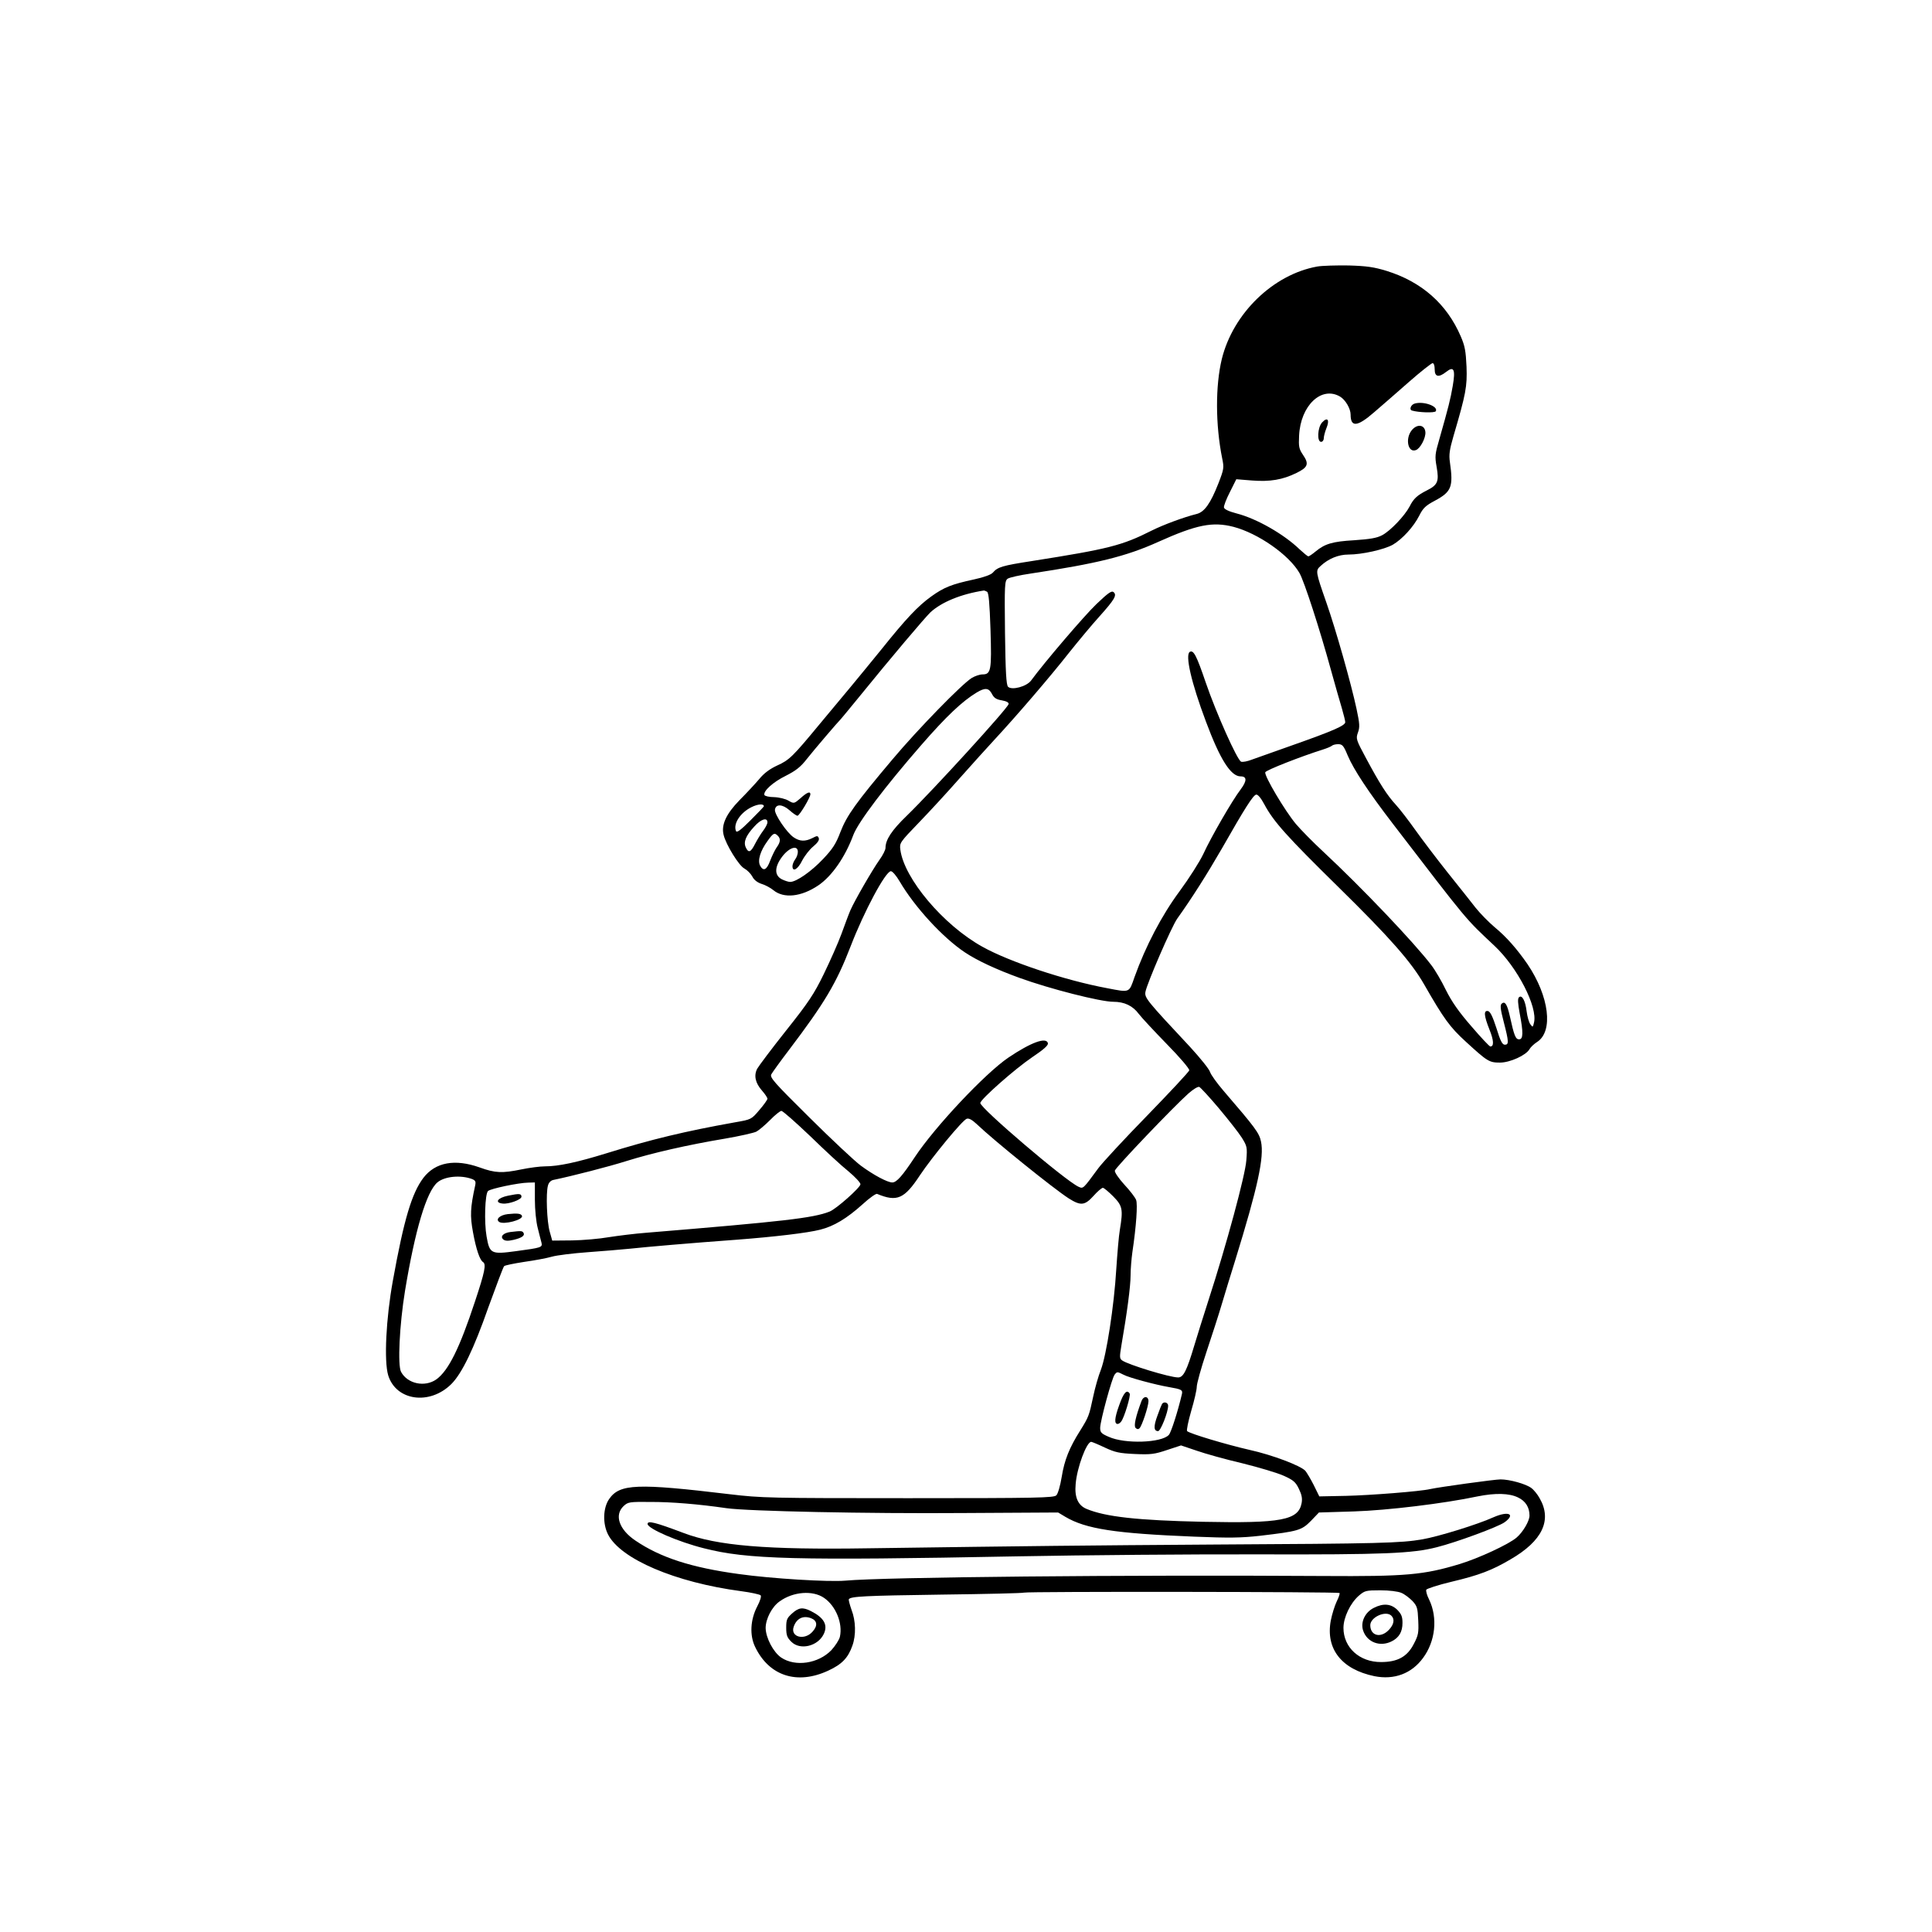 <?xml version="1.0" standalone="no"?>
<!DOCTYPE svg PUBLIC "-//W3C//DTD SVG 20010904//EN"
 "http://www.w3.org/TR/2001/REC-SVG-20010904/DTD/svg10.dtd">
<svg version="1.0" xmlns="http://www.w3.org/2000/svg"
 width="1080pt" height="1080pt" viewBox="0 0 1080 1080"
 preserveAspectRatio="xMidYMid meet">

<g transform="translate(0,1080) scale(0.1,-0.1)"
fill="#000000" stroke="none">
<path d="M7363 9310 c-245 -44 -470 -261 -533 -517 -36 -149 -36 -366 2 -555
11 -53 10 -60 -21 -140 -44 -112 -78 -160 -121 -171 -73 -18 -188 -61 -252
-93 -166 -84 -243 -103 -668 -170 -169 -26 -193 -34 -220 -65 -9 -11 -49 -26
-105 -38 -125 -27 -168 -44 -239 -95 -74 -53 -142 -125 -278 -295 -56 -69
-134 -164 -173 -211 -39 -47 -118 -141 -175 -210 -148 -179 -168 -199 -235
-229 -41 -19 -74 -43 -100 -75 -22 -26 -72 -80 -111 -119 -75 -77 -103 -138
-89 -194 13 -55 86 -173 116 -188 16 -9 35 -28 44 -44 9 -19 28 -34 52 -42 21
-6 50 -22 66 -35 58 -48 156 -38 252 27 75 51 149 157 195 281 27 72 177 270
379 502 142 163 230 246 311 295 47 28 67 26 85 -8 11 -22 24 -31 55 -36 27
-5 40 -12 38 -21 -5 -24 -421 -480 -569 -624 -84 -81 -119 -134 -119 -180 0
-11 -15 -41 -34 -67 -41 -58 -140 -230 -162 -281 -9 -20 -31 -80 -50 -132 -19
-52 -64 -153 -99 -225 -54 -111 -85 -158 -210 -315 -81 -102 -153 -198 -162
-214 -20 -38 -11 -80 27 -123 16 -18 30 -39 30 -45 0 -6 -20 -34 -45 -63 -45
-53 -45 -53 -137 -69 -279 -50 -467 -95 -718 -173 -165 -51 -269 -73 -343 -73
-29 0 -88 -8 -132 -17 -107 -22 -146 -21 -234 11 -138 49 -247 29 -314 -58
-65 -86 -109 -232 -171 -576 -38 -209 -50 -448 -26 -528 44 -143 232 -169 353
-49 59 59 125 195 207 429 44 121 83 225 88 230 5 5 55 15 113 24 57 8 127 21
154 29 28 8 118 19 200 25 83 6 191 15 240 20 92 10 335 31 595 50 209 16 396
38 465 56 76 19 148 62 237 142 38 35 75 61 81 58 111 -46 152 -29 240 105 69
103 237 307 261 315 12 4 29 -5 55 -29 97 -93 431 -362 515 -416 68 -43 90
-40 139 14 22 25 46 45 52 45 6 0 32 -22 58 -48 52 -53 56 -72 37 -187 -6 -33
-14 -132 -20 -220 -12 -204 -55 -481 -86 -562 -14 -35 -33 -102 -43 -150 -23
-108 -25 -113 -72 -189 -61 -96 -89 -166 -104 -260 -8 -49 -21 -94 -30 -103
-14 -14 -102 -16 -828 -16 -777 0 -820 1 -997 22 -518 62 -616 59 -675 -27
-34 -49 -37 -137 -6 -198 70 -137 375 -268 745 -317 54 -7 103 -18 108 -23 5
-5 -2 -30 -19 -62 -39 -75 -43 -162 -12 -226 78 -163 235 -214 409 -133 76 35
111 71 135 140 21 58 19 139 -5 200 -10 29 -17 55 -15 59 10 16 86 20 520 26
248 3 454 8 459 11 11 7 1757 5 1764 -2 3 -3 -4 -24 -16 -48 -11 -23 -26 -71
-33 -107 -29 -158 61 -272 244 -310 110 -22 208 14 272 102 69 93 83 224 34
326 -12 23 -19 48 -16 55 2 6 66 27 142 45 152 36 226 64 329 125 178 103 233
219 163 341 -12 22 -33 48 -47 58 -31 23 -121 48 -172 48 -33 0 -343 -43 -393
-54 -53 -13 -337 -35 -470 -38 l-150 -3 -31 63 c-17 34 -39 70 -47 80 -27 29
-185 89 -312 117 -131 30 -335 91 -349 105 -4 4 6 54 23 113 17 57 31 118 31
135 0 17 24 104 54 194 30 90 69 210 86 268 17 58 51 168 75 245 126 408 163
577 144 664 -10 48 -32 77 -210 284 -36 42 -70 89 -75 105 -5 16 -55 78 -110
138 -246 263 -256 276 -251 309 8 46 146 365 178 410 81 113 167 249 249 391
128 225 175 299 192 302 9 2 27 -19 46 -55 52 -97 126 -179 414 -462 285 -280
407 -418 479 -544 110 -192 144 -239 234 -321 120 -110 130 -116 190 -116 56
0 146 41 165 75 6 11 25 29 42 40 93 59 68 256 -53 435 -58 84 -118 153 -184
207 -33 28 -80 76 -105 107 -25 32 -96 122 -158 199 -62 78 -143 185 -180 237
-37 52 -85 115 -108 140 -51 55 -93 122 -168 262 -56 104 -57 109 -45 143 11
30 10 49 -8 133 -30 140 -115 441 -169 595 -60 172 -61 177 -32 203 44 41 100
64 156 64 76 0 200 28 248 55 53 31 117 101 148 163 21 42 36 56 87 83 93 50
104 77 84 216 -6 41 -2 69 20 145 70 238 77 277 73 388 -4 87 -9 116 -32 169
-78 182 -219 306 -416 367 -69 21 -109 27 -210 30 -69 1 -148 -1 -177 -6z
m657 -575 c0 -42 22 -47 64 -14 43 34 53 15 37 -78 -13 -75 -24 -119 -75 -298
-24 -83 -26 -95 -15 -156 14 -80 6 -100 -54 -130 -55 -28 -75 -46 -97 -90 -28
-53 -108 -137 -154 -161 -30 -16 -69 -22 -156 -28 -122 -7 -164 -20 -216 -63
-18 -15 -36 -27 -40 -27 -5 0 -26 18 -49 39 -88 85 -240 172 -353 201 -42 11
-68 23 -70 33 -2 8 13 47 33 86 l36 72 87 -7 c101 -8 172 4 249 42 64 31 72
50 37 101 -23 34 -25 46 -22 108 8 168 125 279 229 218 30 -18 59 -67 59 -101
0 -72 38 -68 131 13 41 35 128 111 194 169 66 58 126 105 133 106 7 0 12 -13
12 -35z m-1125 -880 c138 -36 311 -157 369 -258 27 -47 114 -316 176 -542 23
-82 50 -179 61 -214 10 -35 19 -70 19 -78 0 -19 -69 -49 -290 -127 -102 -36
-206 -73 -231 -82 -25 -10 -52 -15 -61 -12 -22 9 -139 271 -198 443 -51 150
-68 183 -89 171 -27 -17 8 -171 90 -389 79 -212 139 -307 194 -307 36 0 36
-25 1 -72 -47 -61 -167 -269 -209 -361 -20 -43 -80 -137 -133 -209 -100 -135
-190 -307 -252 -480 -31 -89 -24 -87 -153 -62 -237 44 -548 148 -698 232 -218
121 -437 381 -458 542 -5 38 -3 41 104 152 60 62 163 174 228 248 66 74 153
171 194 215 119 128 310 350 416 485 55 69 131 160 170 203 86 96 100 120 80
137 -11 9 -29 -3 -96 -67 -68 -65 -291 -326 -365 -427 -25 -34 -108 -56 -129
-35 -10 11 -14 82 -17 302 -3 268 -2 290 15 302 10 7 68 20 130 29 371 56 533
96 712 177 214 96 303 114 420 84z m-1377 -363 c9 -7 14 -62 19 -213 7 -226 3
-249 -45 -249 -15 0 -42 -9 -60 -20 -55 -34 -300 -285 -443 -455 -204 -242
-255 -313 -291 -406 -25 -66 -43 -94 -97 -151 -65 -69 -149 -128 -184 -128
-10 0 -31 7 -47 15 -42 22 -41 69 3 127 39 51 87 66 87 26 0 -13 -7 -32 -15
-42 -8 -11 -15 -28 -15 -38 0 -35 30 -18 54 31 14 27 42 63 62 79 25 21 35 36
31 47 -6 14 -9 14 -36 0 -40 -20 -70 -19 -104 4 -38 25 -109 130 -105 155 5
33 42 31 81 -3 19 -17 39 -31 45 -31 11 0 72 102 72 120 0 18 -19 11 -55 -22
-36 -31 -37 -31 -67 -14 -16 10 -52 19 -81 20 -27 0 -52 6 -54 12 -7 22 48 72
119 107 57 29 83 49 118 94 41 52 177 211 190 223 3 3 46 55 95 115 190 234
374 451 406 482 62 57 170 102 299 122 3 0 11 -3 18 -7z m2016 -916 c34 -79
114 -201 253 -382 426 -555 401 -525 567 -681 129 -121 243 -343 221 -430 -6
-26 -7 -27 -20 -9 -8 10 -17 42 -21 72 -7 60 -26 95 -43 79 -8 -8 -6 -34 4
-89 21 -108 20 -146 -3 -146 -20 0 -28 21 -52 130 -15 66 -27 85 -45 70 -10
-8 -8 -30 11 -103 29 -112 29 -127 6 -127 -14 0 -25 21 -47 93 -21 65 -35 93
-47 95 -25 5 -23 -25 8 -103 25 -62 26 -95 5 -95 -5 0 -53 51 -106 113 -70 80
-110 138 -142 202 -24 50 -61 113 -82 140 -95 125 -388 433 -605 635 -55 51
-123 120 -152 154 -61 73 -178 270 -171 289 4 12 201 89 322 127 22 7 44 16
50 21 5 5 21 9 35 9 24 0 31 -8 54 -64z m-3264 -283 c0 -3 -34 -38 -75 -79
-56 -56 -77 -71 -81 -59 -16 40 24 102 87 133 36 18 69 20 69 5z m20 -90 c0
-9 -11 -30 -24 -47 -13 -17 -33 -50 -45 -73 -24 -48 -37 -53 -52 -20 -14 30 0
65 47 116 37 42 74 54 74 24z m58 -75 c17 -17 15 -36 -7 -66 -10 -15 -26 -48
-36 -74 -19 -52 -38 -60 -56 -27 -15 29 1 82 41 137 32 45 39 49 58 30z m681
-255 c85 -145 242 -315 365 -397 69 -46 177 -96 304 -142 170 -62 454 -134
525 -134 62 0 109 -22 143 -68 16 -21 86 -96 157 -169 71 -72 127 -138 125
-146 -1 -8 -108 -122 -235 -253 -128 -131 -251 -264 -273 -294 -87 -118 -84
-116 -111 -104 -74 34 -549 439 -549 468 0 20 195 192 290 256 64 43 90 66 88
78 -8 37 -95 5 -221 -80 -130 -88 -411 -387 -523 -556 -70 -106 -102 -142
-126 -142 -27 0 -104 41 -176 94 -35 26 -164 147 -287 269 -200 198 -223 224
-213 242 6 11 50 72 98 135 200 264 265 373 345 580 76 197 195 419 225 420 9
0 31 -26 49 -57z m1785 -1269 c53 -63 111 -137 128 -164 29 -47 31 -53 25
-127 -6 -83 -111 -472 -212 -783 -29 -91 -65 -204 -79 -252 -42 -141 -61 -178
-90 -178 -47 0 -279 71 -313 95 -15 11 -15 19 -4 86 31 178 51 329 51 389 0
36 5 94 10 130 22 147 30 268 21 292 -5 14 -35 53 -66 86 -31 34 -55 69 -53
78 3 17 329 358 411 431 26 23 53 40 61 37 7 -3 57 -57 110 -120z m-2285 -155
c80 -78 176 -167 214 -197 37 -31 67 -63 67 -72 0 -18 -136 -139 -173 -153
-91 -36 -257 -55 -1022 -118 -66 -5 -161 -17 -212 -25 -51 -9 -143 -17 -204
-18 l-112 -1 -14 50 c-16 55 -22 214 -10 257 4 17 16 29 30 32 102 21 309 74
410 106 144 45 341 90 550 125 82 14 161 32 175 39 15 8 49 37 77 65 27 28 56
51 63 51 8 0 80 -64 161 -141z m-1890 -240 c19 -8 22 -14 17 -37 -27 -124 -29
-168 -12 -260 17 -94 38 -156 56 -167 19 -12 10 -55 -44 -218 -87 -264 -149
-389 -217 -438 -64 -45 -161 -25 -197 42 -20 36 -9 263 22 453 56 339 120 556
182 607 40 33 129 42 193 18z m351 -116 c0 -55 7 -124 16 -158 8 -33 18 -70
21 -82 6 -26 0 -28 -142 -47 -140 -19 -148 -15 -165 82 -14 79 -9 237 8 254
13 13 169 46 225 47 l37 1 0 -97z m3291 -978 c29 -16 178 -56 254 -69 70 -12
77 -16 72 -39 -22 -94 -60 -214 -73 -228 -40 -45 -246 -52 -336 -11 -42 18
-48 25 -48 50 0 38 66 280 81 298 14 17 14 17 50 -1z m-105 -407 c58 -27 81
-32 168 -36 90 -4 110 -1 179 22 l79 26 86 -29 c48 -17 163 -49 257 -71 93
-23 197 -54 232 -70 53 -24 66 -35 84 -73 16 -33 20 -54 15 -80 -18 -95 -114
-113 -550 -104 -369 8 -546 28 -652 72 -48 20 -68 65 -61 139 7 91 61 236 87
236 4 0 38 -14 76 -32z m2310 -279 c42 -20 64 -55 64 -101 0 -31 -37 -93 -72
-123 -44 -38 -213 -116 -318 -148 -201 -61 -302 -70 -760 -67 -1104 7 -2458
-6 -2675 -26 -91 -8 -410 11 -595 37 -265 36 -438 92 -578 187 -92 62 -119
143 -66 193 25 23 32 24 152 23 118 0 265 -12 424 -35 121 -17 786 -31 1323
-27 l530 3 40 -24 c115 -68 277 -93 720 -111 198 -8 263 -7 370 5 212 25 231
30 283 83 l45 47 196 6 c187 6 502 44 691 84 100 20 177 18 226 -6z m-653
-533 c18 -7 45 -28 62 -45 27 -29 30 -40 33 -109 3 -69 1 -83 -25 -132 -36
-71 -91 -101 -182 -101 -121 -1 -211 81 -211 191 0 58 38 138 86 180 33 28 39
30 120 30 50 0 98 -6 117 -14z m-3227 -28 c66 -45 106 -142 89 -218 -4 -17
-26 -51 -48 -75 -73 -75 -201 -94 -280 -41 -44 30 -86 110 -87 165 0 51 35
119 78 149 76 55 185 63 248 20z"/>
<path d="M7908 8544 c-21 -6 -32 -34 -15 -39 37 -11 126 -14 133 -4 16 27 -67
58 -118 43z"/>
<path d="M7391 8439 c-26 -28 -30 -109 -6 -109 8 0 15 9 15 20 0 11 7 37 15
57 19 46 6 64 -24 32z"/>
<path d="M7891 8394 c-37 -47 -20 -127 24 -110 25 9 56 69 53 101 -4 42 -47
47 -77 9z"/>
<path d="M2840 4116 c-59 -12 -77 -39 -30 -44 34 -4 105 22 105 38 0 18 -12
19 -75 6z"/>
<path d="M2838 4013 c-43 -5 -70 -29 -47 -44 26 -16 134 12 127 34 -5 13 -25
16 -80 10z"/>
<path d="M2853 3913 c-40 -5 -59 -26 -39 -42 10 -8 26 -9 56 -2 47 11 66 24
56 40 -7 11 -13 11 -73 4z"/>
<path d="M6256 2944 c-26 -72 -28 -104 -8 -104 5 0 14 6 19 13 17 20 55 146
48 157 -16 25 -34 5 -59 -66z"/>
<path d="M6381 2968 c-33 -88 -44 -139 -33 -150 8 -8 15 -9 22 -2 14 14 50
123 50 151 0 30 -28 31 -39 1z"/>
<path d="M6496 2952 c-3 -5 -15 -34 -26 -66 -22 -59 -21 -86 4 -86 14 0 56
106 56 142 0 18 -24 25 -34 10z"/>
<path d="M8350 2319 c-90 -41 -311 -109 -399 -124 -121 -21 -237 -24 -1156
-29 -748 -5 -1006 -8 -1940 -21 -570 -9 -846 14 -1035 86 -159 60 -200 70
-200 50 0 -26 171 -100 315 -136 242 -62 508 -69 1755 -45 371 7 977 12 1345
11 702 -2 861 5 997 40 111 28 341 113 378 139 64 46 23 65 -60 29z"/>
<path d="M7680 1812 c-49 -24 -76 -80 -60 -127 22 -66 95 -93 160 -60 41 21
60 53 60 103 0 35 -6 49 -29 73 -35 34 -78 38 -131 11z m98 -44 c20 -20 14
-50 -15 -80 -45 -47 -103 -32 -103 27 0 45 87 84 118 53z"/>
<path d="M4428 1781 c-29 -26 -33 -35 -33 -80 0 -42 5 -55 28 -78 49 -50 149
-26 182 43 24 51 1 91 -72 128 -46 23 -68 20 -105 -13z m106 -27 c34 -13 38
-41 10 -73 -45 -54 -128 -33 -107 26 16 46 53 64 97 47z"/>
</g>
</svg>
